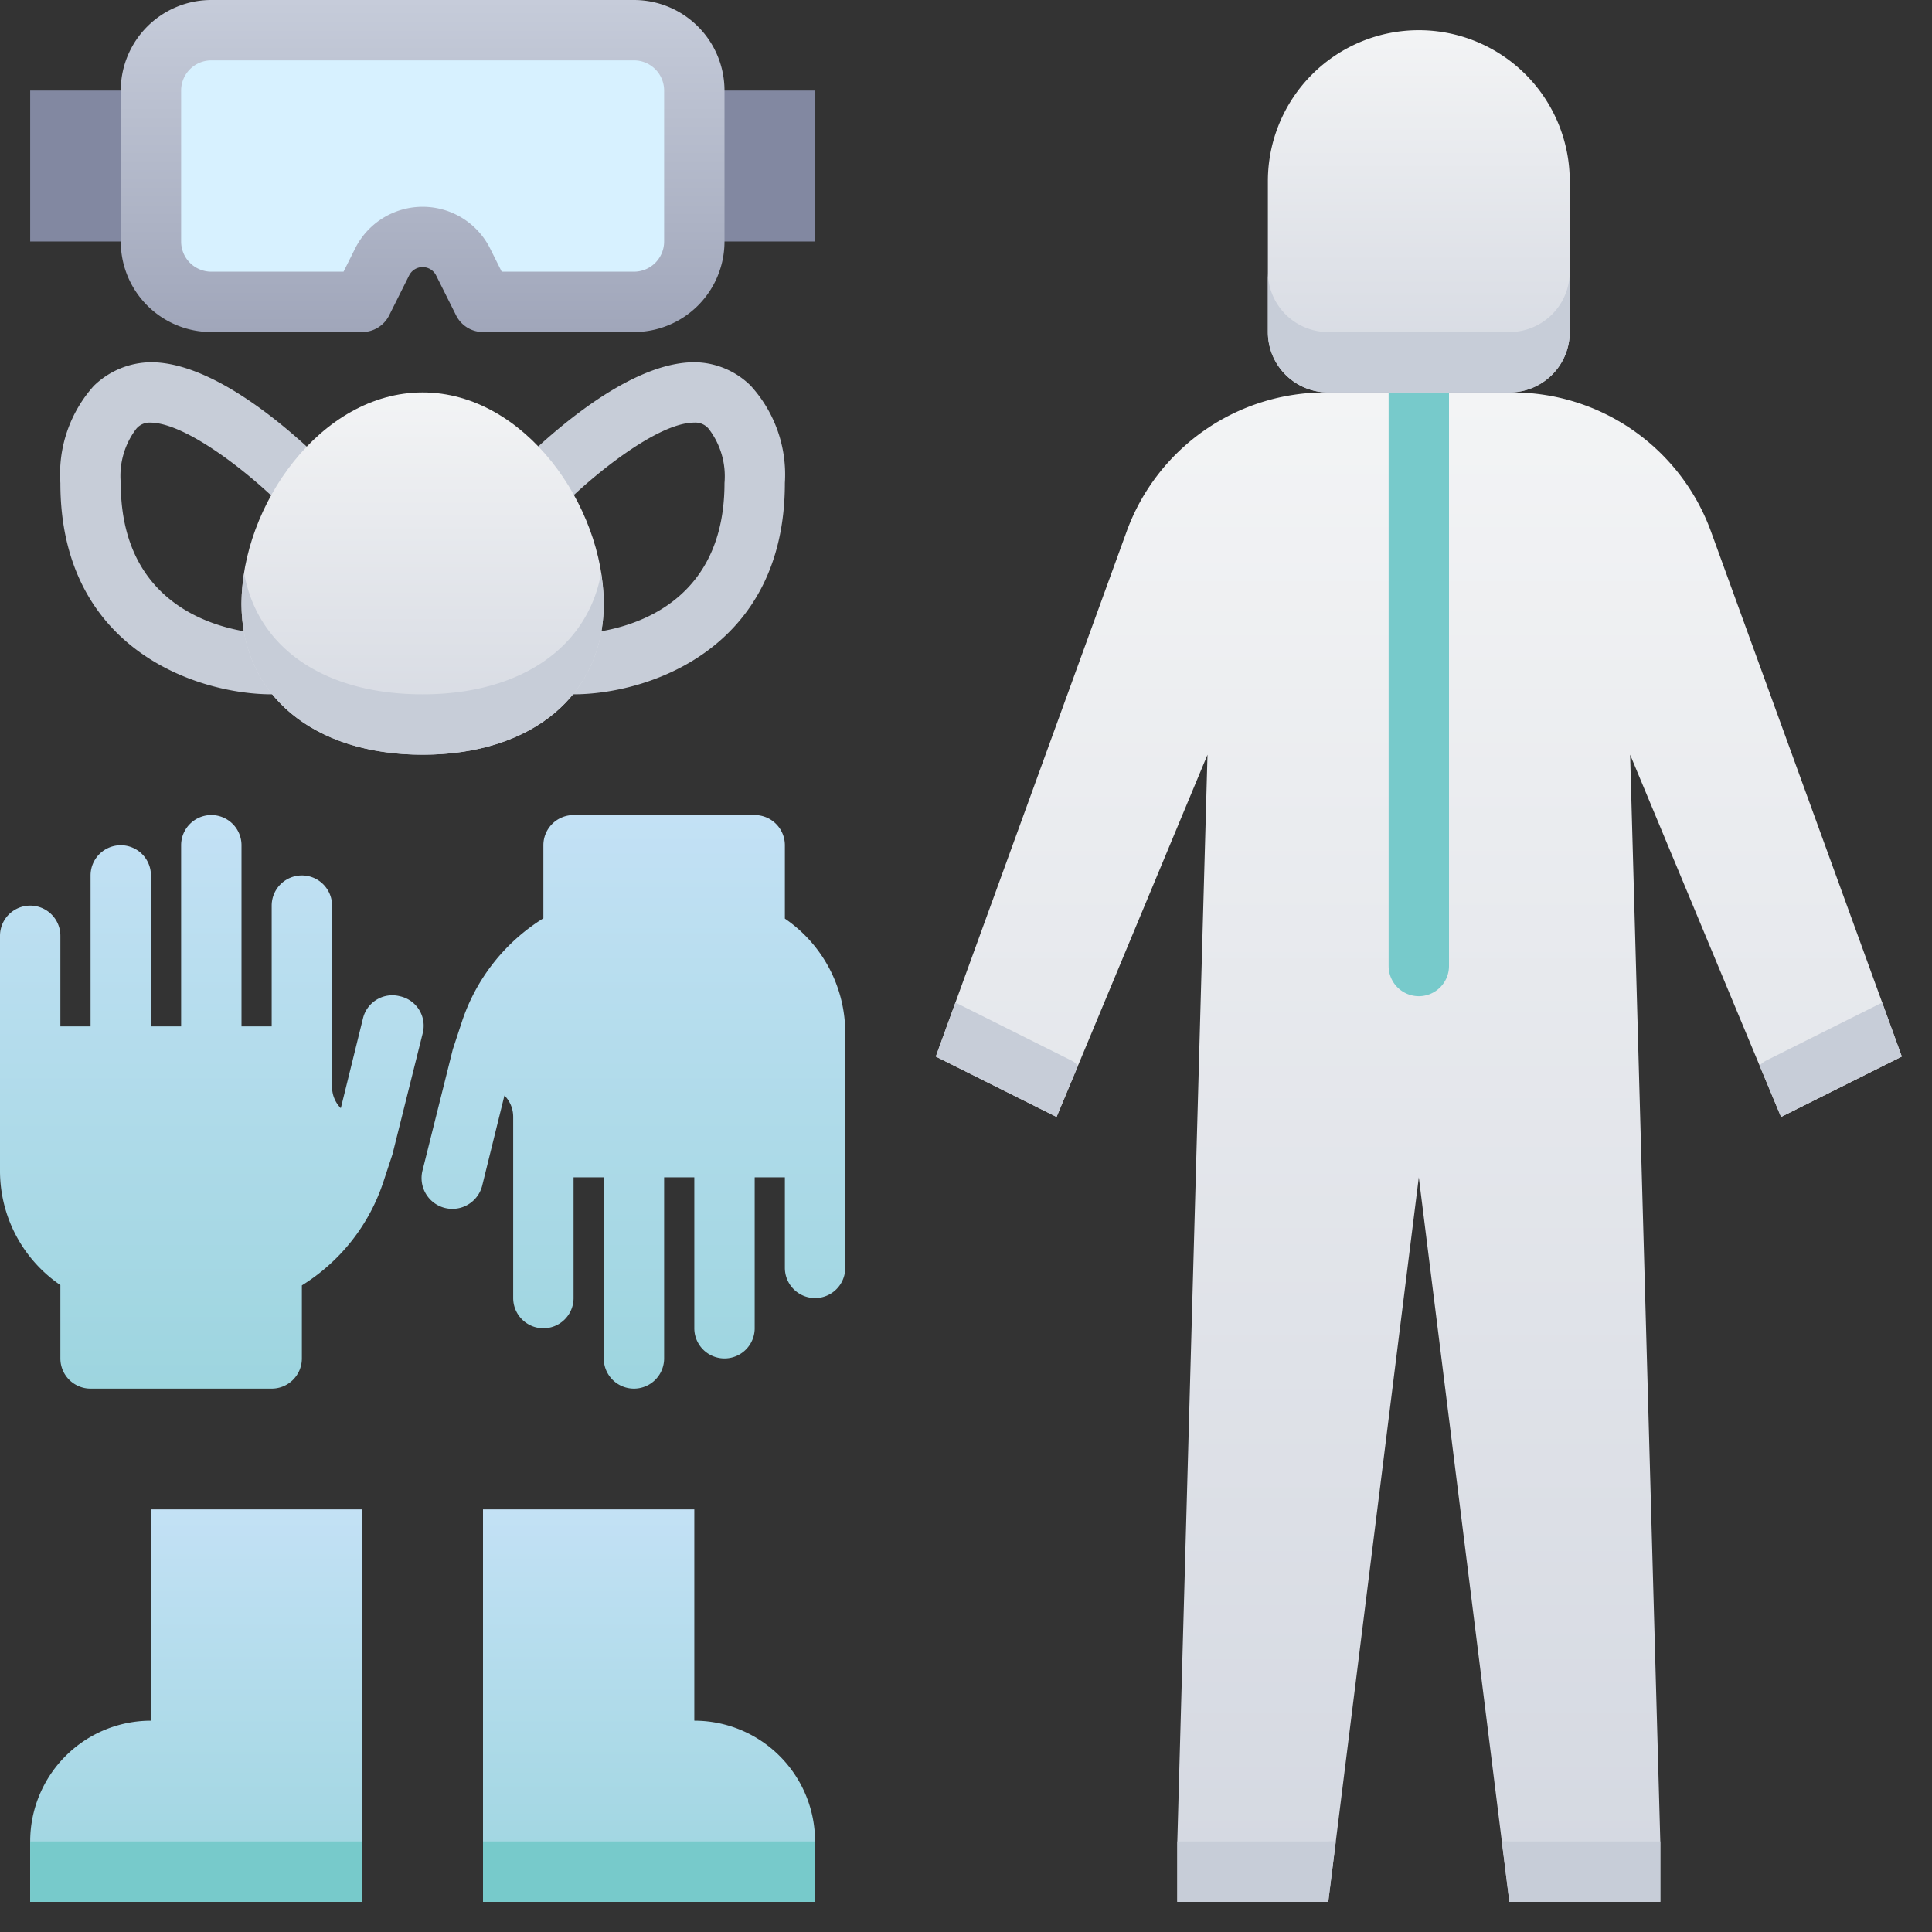 <svg xmlns="http://www.w3.org/2000/svg" xmlns:xlink="http://www.w3.org/1999/xlink" viewBox="0 0 64 64"><rect x="0" y="0" width="64" height="64" fill="#333333" stroke="none"/><defs><style>.cls-1{fill:#d7f1ff;}.cls-2{fill:url(#linear-gradient);}.cls-3{fill:#c7cdd8;}.cls-4{fill:#77cacb;}.cls-5{fill:#8288a1;}.cls-6{fill:url(#linear-gradient-2);}.cls-7{fill:url(#linear-gradient-3);}.cls-8{fill:url(#linear-gradient-4);}.cls-9{fill:url(#linear-gradient-5);}.cls-10{fill:url(#linear-gradient-6);}.cls-11{fill:url(#linear-gradient-7);}.cls-12{fill:url(#linear-gradient-8);}</style><linearGradient id="linear-gradient" x1="47" y1="63" x2="47" y2="13" gradientUnits="userSpaceOnUse"><stop offset="0" stop-color="#d4d8e1"/><stop offset="1" stop-color="#f3f4f5"/></linearGradient><linearGradient id="linear-gradient-2" x1="6.5" y1="63" x2="6.5" y2="50" gradientUnits="userSpaceOnUse"><stop offset="0" stop-color="#9dd5df"/><stop offset="1" stop-color="#c3e1f5"/></linearGradient><linearGradient id="linear-gradient-3" x1="21.5" x2="21.5" xlink:href="#linear-gradient-2"/><linearGradient id="linear-gradient-4" x1="7" y1="46" x2="7" y2="27" xlink:href="#linear-gradient-2"/><linearGradient id="linear-gradient-5" x1="21" y1="46" x2="21" y2="27" xlink:href="#linear-gradient-2"/><linearGradient id="linear-gradient-6" y1="13" y2="1" xlink:href="#linear-gradient"/><linearGradient id="linear-gradient-7" x1="14" y1="25" x2="14" xlink:href="#linear-gradient"/><linearGradient id="linear-gradient-8" x1="14" y1="11" x2="14" gradientUnits="userSpaceOnUse"><stop offset="0" stop-color="#a0a6ba"/><stop offset="1" stop-color="#c6ccda"/></linearGradient></defs><title>Protective Cloth</title><g id="Protective_Cloth" data-name="Protective Cloth"><path class="cls-1" d="M15,1H7A2,2,0,0,0,5,3V8a2,2,0,0,0,2,2h5l.66-1.32a1.5,1.5,0,0,1,2.68,0L16,10h5a2,2,0,0,0,2-2V3a2,2,0,0,0-2-2Z"/><path class="cls-2" d="M63,35l-4,2-.71-1.7L54,25l1,36,0,2H50l-.25-2h0L47,39,44.25,61h0L44,63H39l0-2,1-36L35.71,35.3,35,37l-4-2,.65-1.79,5.67-15.6A7,7,0,0,1,43.9,13h6.2a7,7,0,0,1,6.58,4.61l5.67,15.6Z"/><path class="cls-3" d="M63,35l-4,2-.71-1.7a.83.83,0,0,1,.26-.19l3.8-1.9Z"/><path class="cls-3" d="M55,63H50l-.25-2h0A1,1,0,0,1,50,61h5Z"/><path class="cls-3" d="M44.25,61h0L44,63H39l0-2h5A1,1,0,0,1,44.25,61Z"/><path class="cls-3" d="M35.71,35.3,35,37l-4-2,.65-1.79,3.8,1.9A.83.83,0,0,1,35.71,35.3Z"/><path class="cls-4" d="M47,33a1,1,0,0,1-1-1V13a1,1,0,0,1,2,0V32A1,1,0,0,1,47,33Z"/><path class="cls-3" d="M19,23a1,1,0,0,1,0-2c.51,0,5-.18,5-5a2.58,2.58,0,0,0-.52-1.79A.57.57,0,0,0,23,14c-1.25,0-3.44,1.83-4.3,2.7a1,1,0,1,1-1.42-1.4C17.62,15,20.57,12,23,12h0a2.68,2.68,0,0,1,1.87.78A4.37,4.37,0,0,1,26,16C26,21.54,21.42,23,19,23Z"/><path class="cls-3" d="M9,23c-2.42,0-7-1.46-7-7a4.37,4.37,0,0,1,1.11-3.22A2.75,2.75,0,0,1,5,12c2.42,0,5.37,3,5.7,3.3a1,1,0,1,1-1.42,1.4c-1-1-3.1-2.69-4.3-2.7a.57.57,0,0,0-.47.21A2.58,2.58,0,0,0,4,16c0,4.82,4.49,5,5,5a1,1,0,0,1,0,2Z"/><rect class="cls-5" x="23" y="3" width="4" height="5"/><rect class="cls-5" x="1" y="3" width="4" height="5"/><path class="cls-6" d="M5,50v7H5a4,4,0,0,0-4,4v2H12V50Z"/><path class="cls-7" d="M23,50v7h0a4,4,0,0,1,4,4v2H16V50Z"/><path class="cls-8" d="M14,34.24l-1,4s0,0,0,0a.07.07,0,0,0,0,0l-.29.88A6.39,6.39,0,0,1,10,42.58V45a1,1,0,0,1-1,1H3a1,1,0,0,1-1-1V42.57a4.58,4.58,0,0,1-2-3.81V31a1,1,0,0,1,2,0v3H3V29a1,1,0,0,1,2,0v5H6V28a1,1,0,0,1,2,0v6H9V30a1,1,0,0,1,2,0v6a1,1,0,0,0,.29.71l.74-3A1,1,0,0,1,13.24,33,1,1,0,0,1,14,34.24Z"/><path class="cls-9" d="M28,34.24V42a1,1,0,0,1-2,0V39H25v5a1,1,0,0,1-2,0V39H22v6a1,1,0,0,1-2,0V39H19v4a1,1,0,0,1-2,0V37a1,1,0,0,0-.29-.71l-.74,3A1,1,0,1,1,14,38.76l1-4s0,0,0,0a.07.07,0,0,0,0,0l.29-.88A6.39,6.39,0,0,1,18,30.42V28a1,1,0,0,1,1-1h6a1,1,0,0,1,1,1v2.43A4.58,4.58,0,0,1,28,34.24Z"/><path class="cls-10" d="M47,1h0a5,5,0,0,1,5,5v5a2,2,0,0,1-2,2H44a2,2,0,0,1-2-2V6a5,5,0,0,1,5-5Z"/><path class="cls-3" d="M52,9v2a2,2,0,0,1-2,2H44a2,2,0,0,1-2-2V9a2,2,0,0,0,2,2h6A2,2,0,0,0,52,9Z"/><path class="cls-11" d="M20,20c0,3-2.36,5-6,5s-6-2-6-5c0-3.24,2.62-7,6-7S20,16.76,20,20Z"/><path class="cls-3" d="M20,20c0,3-2.36,5-6,5s-6-2-6-5a6,6,0,0,1,.09-1c.45,2.48,2.67,4,5.91,4s5.46-1.55,5.91-4A6,6,0,0,1,20,20Z"/><rect class="cls-4" x="1" y="61" width="11" height="2"/><rect class="cls-4" x="16" y="61" width="11" height="2"/><path class="cls-12" d="M21,11H16a1,1,0,0,1-.89-.55l-.66-1.32a.5.5,0,0,0-.9,0l-.66,1.32A1,1,0,0,1,12,11H7A3,3,0,0,1,4,8V3A3,3,0,0,1,7,0H21a3,3,0,0,1,3,3V8A3,3,0,0,1,21,11ZM16.62,9H21a1,1,0,0,0,1-1V3a1,1,0,0,0-1-1H7A1,1,0,0,0,6,3V8A1,1,0,0,0,7,9h4.38l.38-.76a2.5,2.5,0,0,1,4.48,0Z"/></g></svg>